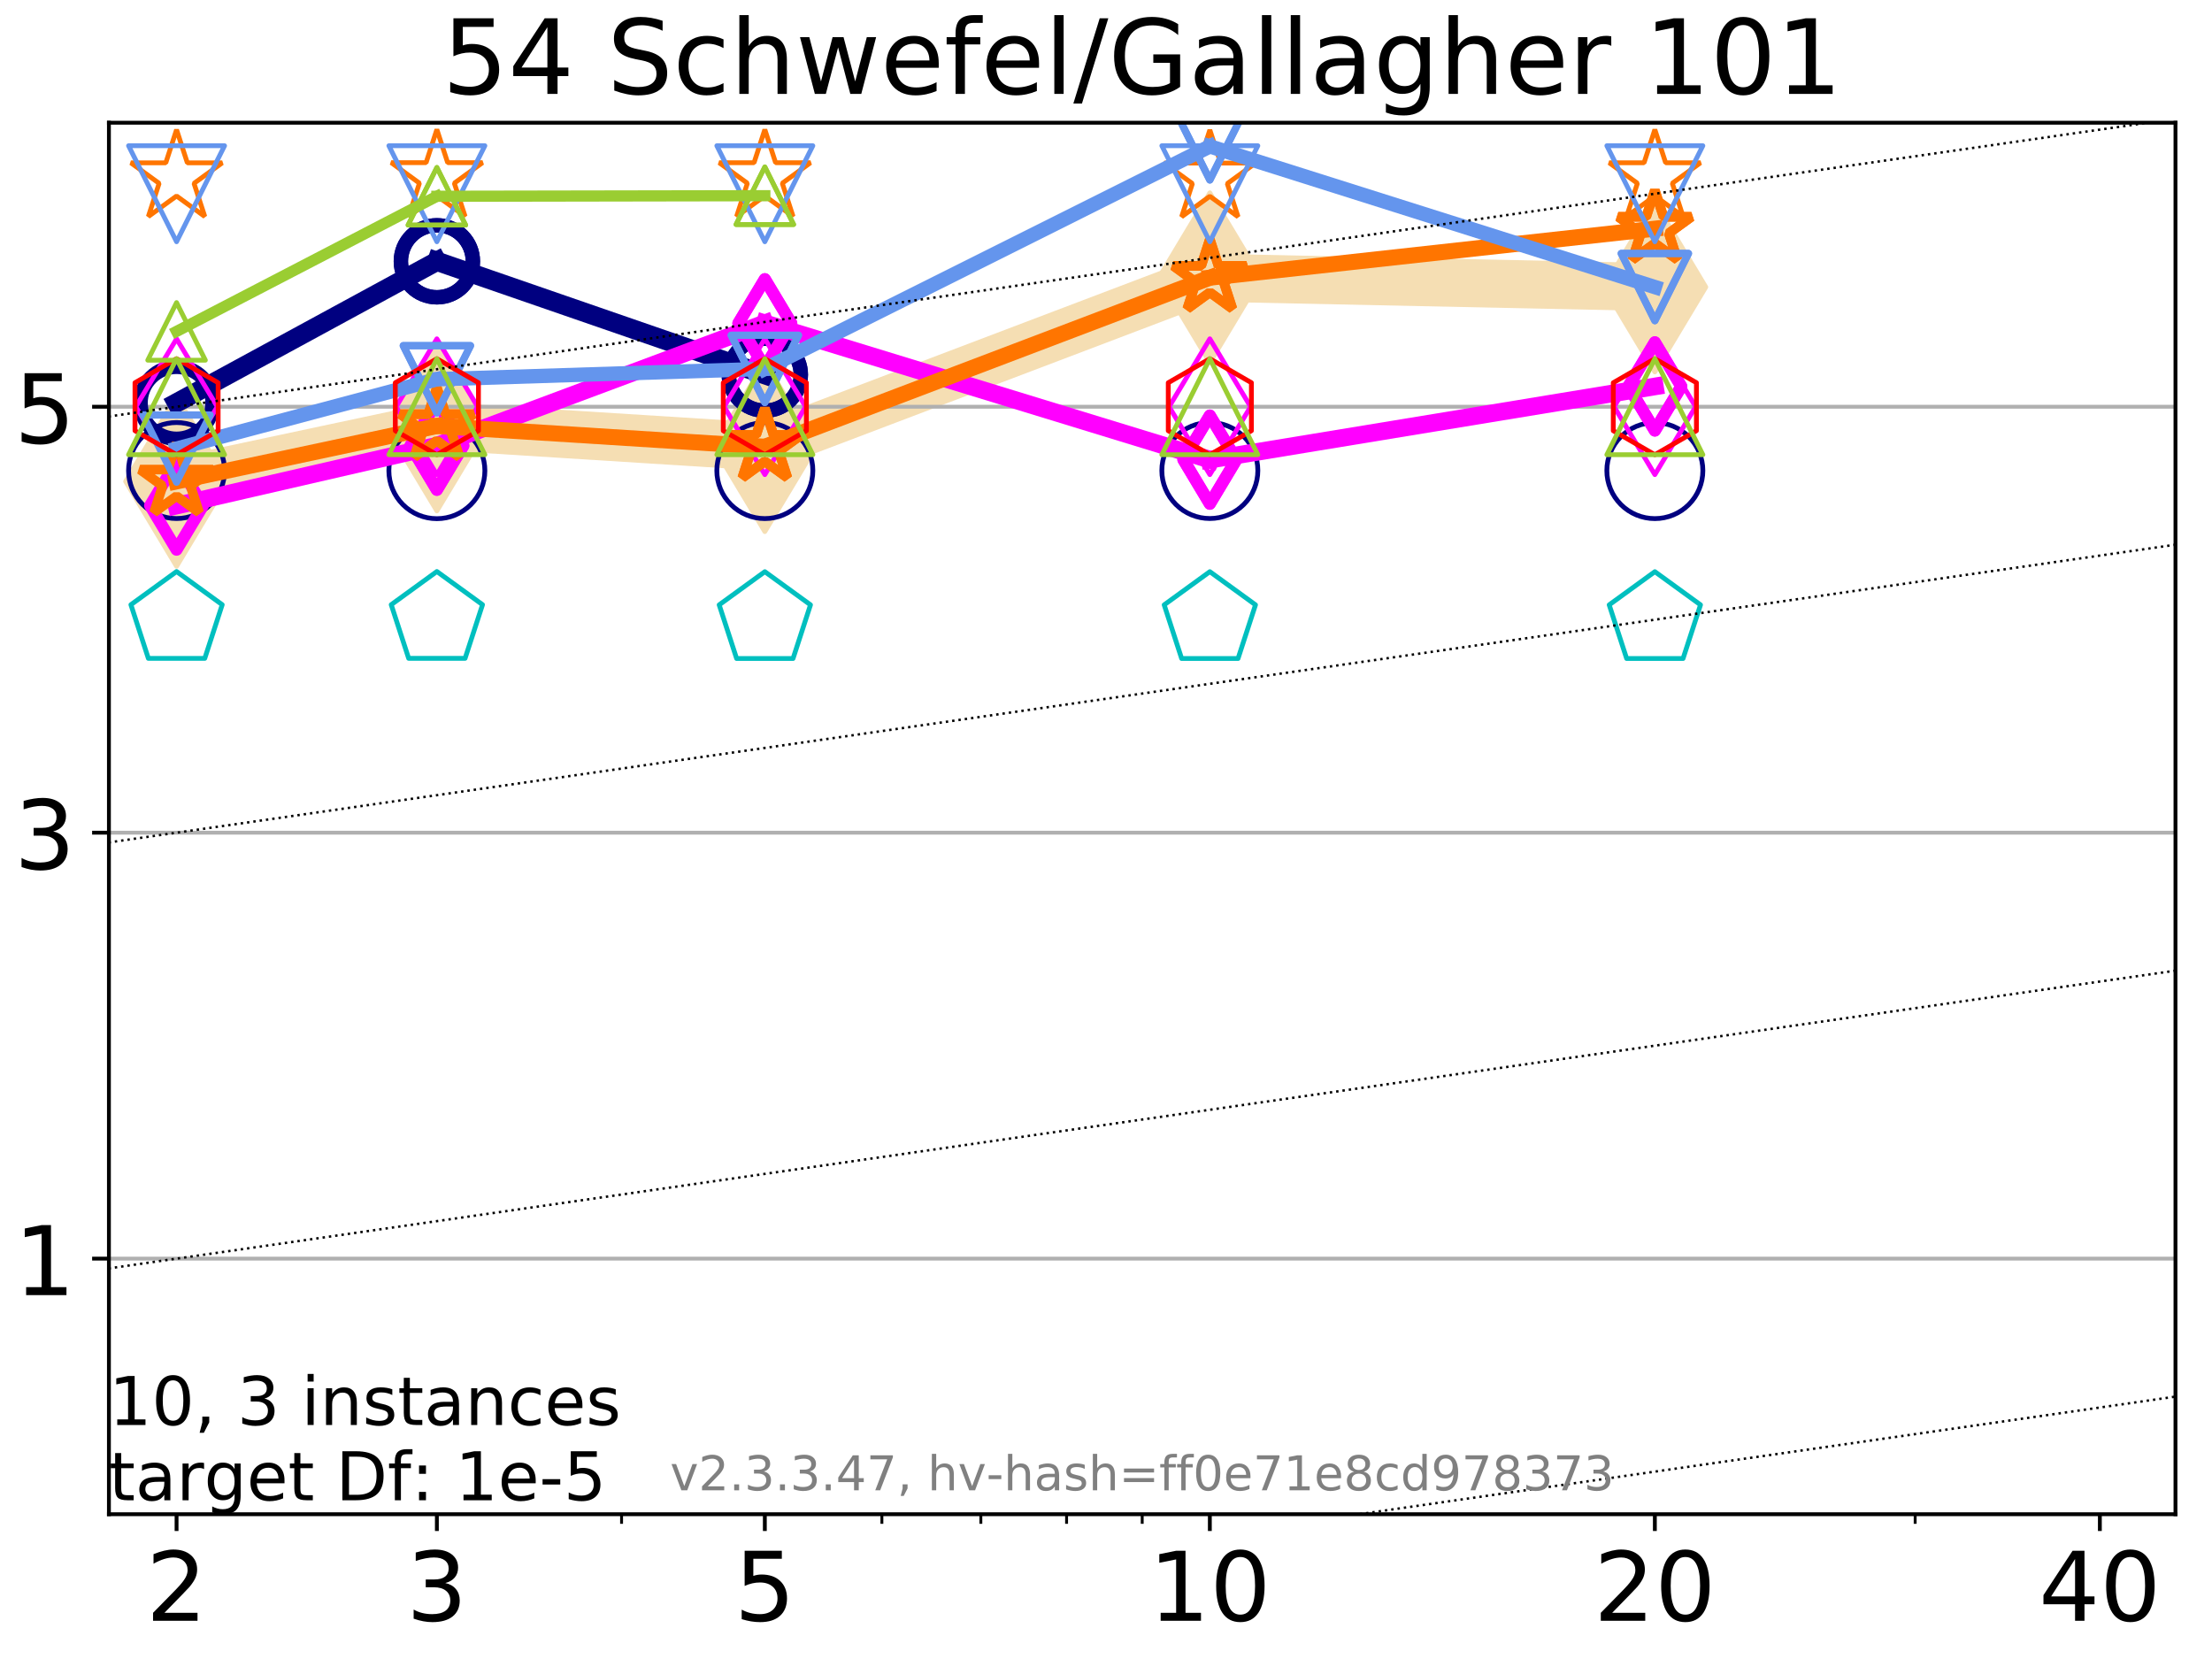 <?xml version="1.0" encoding="utf-8" standalone="no"?>
<!DOCTYPE svg PUBLIC "-//W3C//DTD SVG 1.1//EN"
  "http://www.w3.org/Graphics/SVG/1.1/DTD/svg11.dtd">
<!-- Created with matplotlib (https://matplotlib.org/) -->
<svg height="345.6pt" version="1.1" viewBox="0 0 460.8 345.6" width="460.8pt" xmlns="http://www.w3.org/2000/svg" xmlns:xlink="http://www.w3.org/1999/xlink">
 <defs>
  <style type="text/css">
*{stroke-linecap:butt;stroke-linejoin:round;}
  </style>
 </defs>
 <g id="figure_1">
  <g id="patch_1">
   <path d="M 0 345.6 
L 460.8 345.6 
L 460.8 0 
L 0 0 
z
" style="fill:#ffffff;"/>
  </g>
  <g id="axes_1">
   <g id="patch_2">
    <path d="M 22.69 315.44 
L 453.192 315.44 
L 453.192 25.56 
L 22.69 25.56 
z
" style="fill:#ffffff;"/>
   </g>
   <g id="line2d_1">
    <path clip-path="url(#p6509dd0dd1)" d="M 36.781 100.292 
L 91.009 88.75 
L 159.329 93.06 
L 252.032 57.849 
L 344.736 59.8 
" style="fill:none;stroke:#f5deb3;stroke-linecap:square;stroke-width:10;"/>
    <defs>
     <path d="M 0 17.678 
L 10.607 0 
L 0 -17.678 
L -10.607 0 
z
" id="m8443bd411a" style="stroke:#f5deb3;stroke-linejoin:miter;"/>
    </defs>
    <g clip-path="url(#p6509dd0dd1)">
     <use style="fill:#f5deb3;stroke:#f5deb3;stroke-linejoin:miter;" x="36.781" xlink:href="#m8443bd411a" y="100.292"/>
     <use style="fill:#f5deb3;stroke:#f5deb3;stroke-linejoin:miter;" x="91.009" xlink:href="#m8443bd411a" y="88.75"/>
     <use style="fill:#f5deb3;stroke:#f5deb3;stroke-linejoin:miter;" x="159.329" xlink:href="#m8443bd411a" y="93.06"/>
     <use style="fill:#f5deb3;stroke:#f5deb3;stroke-linejoin:miter;" x="252.032" xlink:href="#m8443bd411a" y="57.849"/>
     <use style="fill:#f5deb3;stroke:#f5deb3;stroke-linejoin:miter;" x="344.736" xlink:href="#m8443bd411a" y="59.8"/>
    </g>
   </g>
   <g id="matplotlib.axis_1">
    <g id="xtick_1">
     <g id="line2d_2">
      <defs>
       <path d="M 0 0 
L 0 3.5 
" id="mf6f8ccbeec" style="stroke:#000000;stroke-width:0.8;"/>
      </defs>
      <g>
       <use style="stroke:#000000;stroke-width:0.8;" x="36.781" xlink:href="#mf6f8ccbeec" y="315.44"/>
      </g>
     </g>
     <g id="text_1">
      <!-- 2 -->
      <defs>
       <path d="M 19.188 8.297 
L 53.609 8.297 
L 53.609 0 
L 7.328 0 
L 7.328 8.297 
Q 12.938 14.109 22.625 23.891 
Q 32.328 33.688 34.812 36.531 
Q 39.547 41.844 41.422 45.531 
Q 43.312 49.219 43.312 52.781 
Q 43.312 58.594 39.234 62.25 
Q 35.156 65.922 28.609 65.922 
Q 23.969 65.922 18.812 64.312 
Q 13.672 62.703 7.812 59.422 
L 7.812 69.391 
Q 13.766 71.781 18.938 73 
Q 24.125 74.219 28.422 74.219 
Q 39.75 74.219 46.484 68.547 
Q 53.219 62.891 53.219 53.422 
Q 53.219 48.922 51.531 44.891 
Q 49.859 40.875 45.406 35.406 
Q 44.188 33.984 37.641 27.219 
Q 31.109 20.453 19.188 8.297 
z
" id="DejaVuSans-50"/>
      </defs>
      <g transform="translate(30.419 337.637)scale(0.2 -0.2)">
       <use xlink:href="#DejaVuSans-50"/>
      </g>
     </g>
    </g>
    <g id="xtick_2">
     <g id="line2d_3">
      <g>
       <use style="stroke:#000000;stroke-width:0.8;" x="91.009" xlink:href="#mf6f8ccbeec" y="315.44"/>
      </g>
     </g>
     <g id="text_2">
      <!-- 3 -->
      <defs>
       <path d="M 40.578 39.312 
Q 47.656 37.797 51.625 33 
Q 55.609 28.219 55.609 21.188 
Q 55.609 10.406 48.188 4.484 
Q 40.766 -1.422 27.094 -1.422 
Q 22.516 -1.422 17.656 -0.516 
Q 12.797 0.391 7.625 2.203 
L 7.625 11.719 
Q 11.719 9.328 16.594 8.109 
Q 21.484 6.891 26.812 6.891 
Q 36.078 6.891 40.938 10.547 
Q 45.797 14.203 45.797 21.188 
Q 45.797 27.641 41.281 31.266 
Q 36.766 34.906 28.719 34.906 
L 20.219 34.906 
L 20.219 43.016 
L 29.109 43.016 
Q 36.375 43.016 40.234 45.922 
Q 44.094 48.828 44.094 54.297 
Q 44.094 59.906 40.109 62.906 
Q 36.141 65.922 28.719 65.922 
Q 24.656 65.922 20.016 65.031 
Q 15.375 64.156 9.812 62.312 
L 9.812 71.094 
Q 15.438 72.656 20.344 73.438 
Q 25.25 74.219 29.594 74.219 
Q 40.828 74.219 47.359 69.109 
Q 53.906 64.016 53.906 55.328 
Q 53.906 49.266 50.438 45.094 
Q 46.969 40.922 40.578 39.312 
z
" id="DejaVuSans-51"/>
      </defs>
      <g transform="translate(84.647 337.637)scale(0.2 -0.2)">
       <use xlink:href="#DejaVuSans-51"/>
      </g>
     </g>
    </g>
    <g id="xtick_3">
     <g id="line2d_4">
      <g>
       <use style="stroke:#000000;stroke-width:0.8;" x="159.329" xlink:href="#mf6f8ccbeec" y="315.44"/>
      </g>
     </g>
     <g id="text_3">
      <!-- 5 -->
      <defs>
       <path d="M 10.797 72.906 
L 49.516 72.906 
L 49.516 64.594 
L 19.828 64.594 
L 19.828 46.734 
Q 21.969 47.469 24.109 47.828 
Q 26.266 48.188 28.422 48.188 
Q 40.625 48.188 47.75 41.5 
Q 54.891 34.812 54.891 23.391 
Q 54.891 11.625 47.562 5.094 
Q 40.234 -1.422 26.906 -1.422 
Q 22.312 -1.422 17.547 -0.641 
Q 12.797 0.141 7.719 1.703 
L 7.719 11.625 
Q 12.109 9.234 16.797 8.062 
Q 21.484 6.891 26.703 6.891 
Q 35.156 6.891 40.078 11.328 
Q 45.016 15.766 45.016 23.391 
Q 45.016 31 40.078 35.438 
Q 35.156 39.891 26.703 39.891 
Q 22.75 39.891 18.812 39.016 
Q 14.891 38.141 10.797 36.281 
z
" id="DejaVuSans-53"/>
      </defs>
      <g transform="translate(152.966 337.637)scale(0.2 -0.2)">
       <use xlink:href="#DejaVuSans-53"/>
      </g>
     </g>
    </g>
    <g id="xtick_4">
     <g id="line2d_5">
      <g>
       <use style="stroke:#000000;stroke-width:0.8;" x="252.032" xlink:href="#mf6f8ccbeec" y="315.44"/>
      </g>
     </g>
     <g id="text_4">
      <!-- 10 -->
      <defs>
       <path d="M 12.406 8.297 
L 28.516 8.297 
L 28.516 63.922 
L 10.984 60.406 
L 10.984 69.391 
L 28.422 72.906 
L 38.281 72.906 
L 38.281 8.297 
L 54.391 8.297 
L 54.391 0 
L 12.406 0 
z
" id="DejaVuSans-49"/>
       <path d="M 31.781 66.406 
Q 24.172 66.406 20.328 58.906 
Q 16.5 51.422 16.5 36.375 
Q 16.5 21.391 20.328 13.891 
Q 24.172 6.391 31.781 6.391 
Q 39.453 6.391 43.281 13.891 
Q 47.125 21.391 47.125 36.375 
Q 47.125 51.422 43.281 58.906 
Q 39.453 66.406 31.781 66.406 
z
M 31.781 74.219 
Q 44.047 74.219 50.516 64.516 
Q 56.984 54.828 56.984 36.375 
Q 56.984 17.969 50.516 8.266 
Q 44.047 -1.422 31.781 -1.422 
Q 19.531 -1.422 13.062 8.266 
Q 6.594 17.969 6.594 36.375 
Q 6.594 54.828 13.062 64.516 
Q 19.531 74.219 31.781 74.219 
z
" id="DejaVuSans-48"/>
      </defs>
      <g transform="translate(239.307 337.637)scale(0.2 -0.2)">
       <use xlink:href="#DejaVuSans-49"/>
       <use x="63.623" xlink:href="#DejaVuSans-48"/>
      </g>
     </g>
    </g>
    <g id="xtick_5">
     <g id="line2d_6">
      <g>
       <use style="stroke:#000000;stroke-width:0.8;" x="344.736" xlink:href="#mf6f8ccbeec" y="315.44"/>
      </g>
     </g>
     <g id="text_5">
      <!-- 20 -->
      <g transform="translate(332.011 337.637)scale(0.2 -0.2)">
       <use xlink:href="#DejaVuSans-50"/>
       <use x="63.623" xlink:href="#DejaVuSans-48"/>
      </g>
     </g>
    </g>
    <g id="xtick_6">
     <g id="line2d_7">
      <g>
       <use style="stroke:#000000;stroke-width:0.8;" x="437.439" xlink:href="#mf6f8ccbeec" y="315.44"/>
      </g>
     </g>
     <g id="text_6">
      <!-- 40 -->
      <defs>
       <path d="M 37.797 64.312 
L 12.891 25.391 
L 37.797 25.391 
z
M 35.203 72.906 
L 47.609 72.906 
L 47.609 25.391 
L 58.016 25.391 
L 58.016 17.188 
L 47.609 17.188 
L 47.609 0 
L 37.797 0 
L 37.797 17.188 
L 4.891 17.188 
L 4.891 26.703 
z
" id="DejaVuSans-52"/>
      </defs>
      <g transform="translate(424.714 337.637)scale(0.2 -0.2)">
       <use xlink:href="#DejaVuSans-52"/>
       <use x="63.623" xlink:href="#DejaVuSans-48"/>
      </g>
     </g>
    </g>
    <g id="xtick_7">
     <g id="line2d_8">
      <defs>
       <path d="M 0 0 
L 0 2 
" id="m045dc098f4" style="stroke:#000000;stroke-width:0.6;"/>
      </defs>
      <g>
       <use style="stroke:#000000;stroke-width:0.6;" x="129.485" xlink:href="#m045dc098f4" y="315.44"/>
      </g>
     </g>
    </g>
    <g id="xtick_8">
     <g id="line2d_9">
      <g>
       <use style="stroke:#000000;stroke-width:0.6;" x="183.713" xlink:href="#m045dc098f4" y="315.44"/>
      </g>
     </g>
    </g>
    <g id="xtick_9">
     <g id="line2d_10">
      <g>
       <use style="stroke:#000000;stroke-width:0.6;" x="204.329" xlink:href="#m045dc098f4" y="315.44"/>
      </g>
     </g>
    </g>
    <g id="xtick_10">
     <g id="line2d_11">
      <g>
       <use style="stroke:#000000;stroke-width:0.6;" x="222.188" xlink:href="#m045dc098f4" y="315.44"/>
      </g>
     </g>
    </g>
    <g id="xtick_11">
     <g id="line2d_12">
      <g>
       <use style="stroke:#000000;stroke-width:0.6;" x="237.941" xlink:href="#m045dc098f4" y="315.44"/>
      </g>
     </g>
    </g>
    <g id="xtick_12">
     <g id="line2d_13">
      <g>
       <use style="stroke:#000000;stroke-width:0.6;" x="398.964" xlink:href="#m045dc098f4" y="315.44"/>
      </g>
     </g>
    </g>
   </g>
   <g id="matplotlib.axis_2">
    <g id="ytick_1">
     <g id="line2d_14">
      <path clip-path="url(#p6509dd0dd1)" d="M 22.69 262.199 
L 453.192 262.199 
" style="fill:none;stroke:#b0b0b0;stroke-linecap:square;stroke-width:0.8;"/>
     </g>
     <g id="line2d_15">
      <defs>
       <path d="M 0 0 
L -3.5 0 
" id="m9eb4cab031" style="stroke:#000000;stroke-width:0.8;"/>
      </defs>
      <g>
       <use style="stroke:#000000;stroke-width:0.8;" x="22.69" xlink:href="#m9eb4cab031" y="262.199"/>
      </g>
     </g>
     <g id="text_7">
      <!-- 1 -->
      <g transform="translate(2.965 269.797)scale(0.2 -0.2)">
       <use xlink:href="#DejaVuSans-49"/>
      </g>
     </g>
    </g>
    <g id="ytick_2">
     <g id="line2d_16">
      <path clip-path="url(#p6509dd0dd1)" d="M 22.69 173.463 
L 453.192 173.463 
" style="fill:none;stroke:#b0b0b0;stroke-linecap:square;stroke-width:0.8;"/>
     </g>
     <g id="line2d_17">
      <g>
       <use style="stroke:#000000;stroke-width:0.8;" x="22.69" xlink:href="#m9eb4cab031" y="173.463"/>
      </g>
     </g>
     <g id="text_8">
      <!-- 3 -->
      <g transform="translate(2.965 181.062)scale(0.2 -0.2)">
       <use xlink:href="#DejaVuSans-51"/>
      </g>
     </g>
    </g>
    <g id="ytick_3">
     <g id="line2d_18">
      <path clip-path="url(#p6509dd0dd1)" d="M 22.69 84.728 
L 453.192 84.728 
" style="fill:none;stroke:#b0b0b0;stroke-linecap:square;stroke-width:0.8;"/>
     </g>
     <g id="line2d_19">
      <g>
       <use style="stroke:#000000;stroke-width:0.8;" x="22.69" xlink:href="#m9eb4cab031" y="84.728"/>
      </g>
     </g>
     <g id="text_9">
      <!-- 5 -->
      <g transform="translate(2.965 92.326)scale(0.2 -0.2)">
       <use xlink:href="#DejaVuSans-53"/>
      </g>
     </g>
    </g>
   </g>
   <g id="line2d_20">
    <path clip-path="url(#p6509dd0dd1)" d="M 36.781 83.913 
L 91.009 54.434 
" style="fill:none;stroke:#000080;stroke-linecap:square;stroke-width:4;"/>
    <defs>
     <path d="M 0 7.5 
C 1.989 7.5 3.897 6.71 5.303 5.303 
C 6.71 3.897 7.5 1.989 7.5 0 
C 7.5 -1.989 6.71 -3.897 5.303 -5.303 
C 3.897 -6.71 1.989 -7.5 0 -7.5 
C -1.989 -7.5 -3.897 -6.71 -5.303 -5.303 
C -6.71 -3.897 -7.5 -1.989 -7.5 0 
C -7.5 1.989 -6.71 3.897 -5.303 5.303 
C -3.897 6.71 -1.989 7.5 0 7.5 
z
" id="md8fa57dced" style="stroke:#000080;stroke-width:3;"/>
    </defs>
    <g clip-path="url(#p6509dd0dd1)">
     <use style="fill-opacity:0;stroke:#000080;stroke-width:3;" x="36.781" xlink:href="#md8fa57dced" y="83.913"/>
     <use style="fill-opacity:0;stroke:#000080;stroke-width:3;" x="91.009" xlink:href="#md8fa57dced" y="54.434"/>
    </g>
   </g>
   <g id="line2d_21">
    <path clip-path="url(#p6509dd0dd1)" d="M 91.009 54.434 
L 159.329 78.058 
" style="fill:none;stroke:#000080;stroke-linecap:square;stroke-width:4;"/>
    <g clip-path="url(#p6509dd0dd1)">
     <use style="fill-opacity:0;stroke:#000080;stroke-width:3;" x="91.009" xlink:href="#md8fa57dced" y="54.434"/>
     <use style="fill-opacity:0;stroke:#000080;stroke-width:3;" x="159.329" xlink:href="#md8fa57dced" y="78.058"/>
    </g>
   </g>
   <g id="line2d_22">
    <path clip-path="url(#p6509dd0dd1)" d="M 159.329 78.058 
" style="fill:none;stroke:#000080;stroke-linecap:square;stroke-width:4;"/>
    <g clip-path="url(#p6509dd0dd1)">
     <use style="fill-opacity:0;stroke:#000080;stroke-width:3;" x="159.329" xlink:href="#md8fa57dced" y="78.058"/>
    </g>
   </g>
   <g id="line2d_23"/>
   <g id="line2d_24">
    <defs>
     <path d="M 0 10 
C 2.652 10 5.196 8.946 7.071 7.071 
C 8.946 5.196 10 2.652 10 0 
C 10 -2.652 8.946 -5.196 7.071 -7.071 
C 5.196 -8.946 2.652 -10 0 -10 
C -2.652 -10 -5.196 -8.946 -7.071 -7.071 
C -8.946 -5.196 -10 -2.652 -10 0 
C -10 2.652 -8.946 5.196 -7.071 7.071 
C -5.196 8.946 -2.652 10 0 10 
z
" id="mb15a2a8228" style="stroke:#000080;"/>
    </defs>
    <g clip-path="url(#p6509dd0dd1)">
     <use style="fill-opacity:0;stroke:#000080;" x="36.781" xlink:href="#mb15a2a8228" y="98.021"/>
     <use style="fill-opacity:0;stroke:#000080;" x="91.009" xlink:href="#mb15a2a8228" y="98.051"/>
     <use style="fill-opacity:0;stroke:#000080;" x="159.329" xlink:href="#mb15a2a8228" y="98.031"/>
     <use style="fill-opacity:0;stroke:#000080;" x="252.032" xlink:href="#mb15a2a8228" y="98.017"/>
     <use style="fill-opacity:0;stroke:#000080;" x="344.736" xlink:href="#mb15a2a8228" y="98.037"/>
    </g>
   </g>
   <g id="line2d_25">
    <path clip-path="url(#p6509dd0dd1)" d="M 36.781 105.326 
L 91.009 92.847 
" style="fill:none;stroke:#ff00ff;stroke-linecap:square;stroke-width:3.667;"/>
    <defs>
     <path d="M 0 9.192 
L 5.515 0 
L 0 -9.192 
L -5.515 0 
z
" id="m739869d3c2" style="stroke:#ff00ff;stroke-linejoin:miter;stroke-width:2.5;"/>
    </defs>
    <g clip-path="url(#p6509dd0dd1)">
     <use style="fill-opacity:0;stroke:#ff00ff;stroke-linejoin:miter;stroke-width:2.5;" x="36.781" xlink:href="#m739869d3c2" y="105.326"/>
     <use style="fill-opacity:0;stroke:#ff00ff;stroke-linejoin:miter;stroke-width:2.5;" x="91.009" xlink:href="#m739869d3c2" y="92.847"/>
    </g>
   </g>
   <g id="line2d_26">
    <path clip-path="url(#p6509dd0dd1)" d="M 91.009 92.847 
L 159.329 67.349 
" style="fill:none;stroke:#ff00ff;stroke-linecap:square;stroke-width:3.667;"/>
    <g clip-path="url(#p6509dd0dd1)">
     <use style="fill-opacity:0;stroke:#ff00ff;stroke-linejoin:miter;stroke-width:2.5;" x="91.009" xlink:href="#m739869d3c2" y="92.847"/>
     <use style="fill-opacity:0;stroke:#ff00ff;stroke-linejoin:miter;stroke-width:2.5;" x="159.329" xlink:href="#m739869d3c2" y="67.349"/>
    </g>
   </g>
   <g id="line2d_27">
    <path clip-path="url(#p6509dd0dd1)" d="M 159.329 67.349 
L 252.032 95.754 
" style="fill:none;stroke:#ff00ff;stroke-linecap:square;stroke-width:3.667;"/>
    <g clip-path="url(#p6509dd0dd1)">
     <use style="fill-opacity:0;stroke:#ff00ff;stroke-linejoin:miter;stroke-width:2.5;" x="159.329" xlink:href="#m739869d3c2" y="67.349"/>
     <use style="fill-opacity:0;stroke:#ff00ff;stroke-linejoin:miter;stroke-width:2.5;" x="252.032" xlink:href="#m739869d3c2" y="95.754"/>
    </g>
   </g>
   <g id="line2d_28">
    <path clip-path="url(#p6509dd0dd1)" d="M 252.032 95.754 
L 344.736 80.504 
" style="fill:none;stroke:#ff00ff;stroke-linecap:square;stroke-width:3.667;"/>
    <g clip-path="url(#p6509dd0dd1)">
     <use style="fill-opacity:0;stroke:#ff00ff;stroke-linejoin:miter;stroke-width:2.5;" x="252.032" xlink:href="#m739869d3c2" y="95.754"/>
     <use style="fill-opacity:0;stroke:#ff00ff;stroke-linejoin:miter;stroke-width:2.5;" x="344.736" xlink:href="#m739869d3c2" y="80.504"/>
    </g>
   </g>
   <g id="line2d_29">
    <path clip-path="url(#p6509dd0dd1)" d="M 344.736 80.504 
" style="fill:none;stroke:#ff00ff;stroke-linecap:square;stroke-width:3.667;"/>
    <g clip-path="url(#p6509dd0dd1)">
     <use style="fill-opacity:0;stroke:#ff00ff;stroke-linejoin:miter;stroke-width:2.5;" x="344.736" xlink:href="#m739869d3c2" y="80.504"/>
    </g>
   </g>
   <g id="line2d_30"/>
   <g id="line2d_31">
    <defs>
     <path d="M 0 14.142 
L 8.485 0 
L 0 -14.142 
L -8.485 0 
z
" id="m99eae1ac35" style="stroke:#ff00ff;stroke-linejoin:miter;"/>
    </defs>
    <g clip-path="url(#p6509dd0dd1)">
     <use style="fill-opacity:0;stroke:#ff00ff;stroke-linejoin:miter;" x="36.781" xlink:href="#m99eae1ac35" y="84.727"/>
     <use style="fill-opacity:0;stroke:#ff00ff;stroke-linejoin:miter;" x="91.009" xlink:href="#m99eae1ac35" y="84.728"/>
     <use style="fill-opacity:0;stroke:#ff00ff;stroke-linejoin:miter;" x="159.329" xlink:href="#m99eae1ac35" y="84.728"/>
     <use style="fill-opacity:0;stroke:#ff00ff;stroke-linejoin:miter;" x="252.032" xlink:href="#m99eae1ac35" y="84.728"/>
     <use style="fill-opacity:0;stroke:#ff00ff;stroke-linejoin:miter;" x="344.736" xlink:href="#m99eae1ac35" y="84.728"/>
    </g>
   </g>
   <g id="line2d_32">
    <path clip-path="url(#p6509dd0dd1)" d="M 36.781 100.292 
L 91.009 88.75 
" style="fill:none;stroke:#ff7500;stroke-linecap:square;stroke-width:3.333;"/>
    <defs>
     <path d="M 0 -8 
L -1.796 -2.472 
L -7.608 -2.472 
L -2.906 0.944 
L -4.702 6.472 
L -0 3.056 
L 4.702 6.472 
L 2.906 0.944 
L 7.608 -2.472 
L 1.796 -2.472 
z
" id="m7255e79d33" style="stroke:#ff7500;stroke-linejoin:bevel;stroke-width:2;"/>
    </defs>
    <g clip-path="url(#p6509dd0dd1)">
     <use style="fill-opacity:0;stroke:#ff7500;stroke-linejoin:bevel;stroke-width:2;" x="36.781" xlink:href="#m7255e79d33" y="100.292"/>
     <use style="fill-opacity:0;stroke:#ff7500;stroke-linejoin:bevel;stroke-width:2;" x="91.009" xlink:href="#m7255e79d33" y="88.75"/>
    </g>
   </g>
   <g id="line2d_33">
    <path clip-path="url(#p6509dd0dd1)" d="M 91.009 88.75 
L 159.329 93.06 
" style="fill:none;stroke:#ff7500;stroke-linecap:square;stroke-width:3.333;"/>
    <g clip-path="url(#p6509dd0dd1)">
     <use style="fill-opacity:0;stroke:#ff7500;stroke-linejoin:bevel;stroke-width:2;" x="91.009" xlink:href="#m7255e79d33" y="88.75"/>
     <use style="fill-opacity:0;stroke:#ff7500;stroke-linejoin:bevel;stroke-width:2;" x="159.329" xlink:href="#m7255e79d33" y="93.06"/>
    </g>
   </g>
   <g id="line2d_34">
    <path clip-path="url(#p6509dd0dd1)" d="M 159.329 93.06 
L 252.032 57.849 
" style="fill:none;stroke:#ff7500;stroke-linecap:square;stroke-width:3.333;"/>
    <g clip-path="url(#p6509dd0dd1)">
     <use style="fill-opacity:0;stroke:#ff7500;stroke-linejoin:bevel;stroke-width:2;" x="159.329" xlink:href="#m7255e79d33" y="93.06"/>
     <use style="fill-opacity:0;stroke:#ff7500;stroke-linejoin:bevel;stroke-width:2;" x="252.032" xlink:href="#m7255e79d33" y="57.849"/>
    </g>
   </g>
   <g id="line2d_35">
    <path clip-path="url(#p6509dd0dd1)" d="M 252.032 57.849 
L 344.736 47.638 
" style="fill:none;stroke:#ff7500;stroke-linecap:square;stroke-width:3.333;"/>
    <g clip-path="url(#p6509dd0dd1)">
     <use style="fill-opacity:0;stroke:#ff7500;stroke-linejoin:bevel;stroke-width:2;" x="252.032" xlink:href="#m7255e79d33" y="57.849"/>
     <use style="fill-opacity:0;stroke:#ff7500;stroke-linejoin:bevel;stroke-width:2;" x="344.736" xlink:href="#m7255e79d33" y="47.638"/>
    </g>
   </g>
   <g id="line2d_36">
    <path clip-path="url(#p6509dd0dd1)" d="M 344.736 47.638 
" style="fill:none;stroke:#ff7500;stroke-linecap:square;stroke-width:3.333;"/>
    <g clip-path="url(#p6509dd0dd1)">
     <use style="fill-opacity:0;stroke:#ff7500;stroke-linejoin:bevel;stroke-width:2;" x="344.736" xlink:href="#m7255e79d33" y="47.638"/>
    </g>
   </g>
   <g id="line2d_37"/>
   <g id="line2d_38">
    <defs>
     <path d="M 0 -10 
L -2.245 -3.09 
L -9.511 -3.09 
L -3.633 1.18 
L -5.878 8.09 
L -0 3.82 
L 5.878 8.09 
L 3.633 1.18 
L 9.511 -3.09 
L 2.245 -3.09 
z
" id="m64a904fa2e" style="stroke:#ff7500;stroke-linejoin:bevel;"/>
    </defs>
    <g clip-path="url(#p6509dd0dd1)">
     <use style="fill-opacity:0;stroke:#ff7500;stroke-linejoin:bevel;" x="36.781" xlink:href="#m64a904fa2e" y="37.013"/>
     <use style="fill-opacity:0;stroke:#ff7500;stroke-linejoin:bevel;" x="91.009" xlink:href="#m64a904fa2e" y="36.973"/>
     <use style="fill-opacity:0;stroke:#ff7500;stroke-linejoin:bevel;" x="159.329" xlink:href="#m64a904fa2e" y="36.987"/>
     <use style="fill-opacity:0;stroke:#ff7500;stroke-linejoin:bevel;" x="252.032" xlink:href="#m64a904fa2e" y="37.064"/>
     <use style="fill-opacity:0;stroke:#ff7500;stroke-linejoin:bevel;" x="344.736" xlink:href="#m64a904fa2e" y="36.996"/>
    </g>
   </g>
   <g id="line2d_39">
    <path clip-path="url(#p6509dd0dd1)" d="M 36.781 93.452 
L 91.009 79.004 
" style="fill:none;stroke:#6495ed;stroke-linecap:square;stroke-width:3;"/>
    <defs>
     <path d="M -0 7 
L 7 -7 
L -7 -7 
z
" id="m10e9899d24" style="stroke:#6495ed;stroke-linejoin:miter;stroke-width:1.5;"/>
    </defs>
    <g clip-path="url(#p6509dd0dd1)">
     <use style="fill-opacity:0;stroke:#6495ed;stroke-linejoin:miter;stroke-width:1.5;" x="36.781" xlink:href="#m10e9899d24" y="93.452"/>
     <use style="fill-opacity:0;stroke:#6495ed;stroke-linejoin:miter;stroke-width:1.5;" x="91.009" xlink:href="#m10e9899d24" y="79.004"/>
    </g>
   </g>
   <g id="line2d_40">
    <path clip-path="url(#p6509dd0dd1)" d="M 91.009 79.004 
L 159.329 76.844 
" style="fill:none;stroke:#6495ed;stroke-linecap:square;stroke-width:3;"/>
    <g clip-path="url(#p6509dd0dd1)">
     <use style="fill-opacity:0;stroke:#6495ed;stroke-linejoin:miter;stroke-width:1.5;" x="91.009" xlink:href="#m10e9899d24" y="79.004"/>
     <use style="fill-opacity:0;stroke:#6495ed;stroke-linejoin:miter;stroke-width:1.5;" x="159.329" xlink:href="#m10e9899d24" y="76.844"/>
    </g>
   </g>
   <g id="line2d_41">
    <path clip-path="url(#p6509dd0dd1)" d="M 159.329 76.844 
L 252.032 30.49 
" style="fill:none;stroke:#6495ed;stroke-linecap:square;stroke-width:3;"/>
    <g clip-path="url(#p6509dd0dd1)">
     <use style="fill-opacity:0;stroke:#6495ed;stroke-linejoin:miter;stroke-width:1.5;" x="159.329" xlink:href="#m10e9899d24" y="76.844"/>
     <use style="fill-opacity:0;stroke:#6495ed;stroke-linejoin:miter;stroke-width:1.5;" x="252.032" xlink:href="#m10e9899d24" y="30.49"/>
    </g>
   </g>
   <g id="line2d_42">
    <path clip-path="url(#p6509dd0dd1)" d="M 252.032 30.49 
L 344.736 59.8 
" style="fill:none;stroke:#6495ed;stroke-linecap:square;stroke-width:3;"/>
    <g clip-path="url(#p6509dd0dd1)">
     <use style="fill-opacity:0;stroke:#6495ed;stroke-linejoin:miter;stroke-width:1.5;" x="252.032" xlink:href="#m10e9899d24" y="30.49"/>
     <use style="fill-opacity:0;stroke:#6495ed;stroke-linejoin:miter;stroke-width:1.5;" x="344.736" xlink:href="#m10e9899d24" y="59.8"/>
    </g>
   </g>
   <g id="line2d_43">
    <path clip-path="url(#p6509dd0dd1)" d="M 344.736 59.8 
" style="fill:none;stroke:#6495ed;stroke-linecap:square;stroke-width:3;"/>
    <g clip-path="url(#p6509dd0dd1)">
     <use style="fill-opacity:0;stroke:#6495ed;stroke-linejoin:miter;stroke-width:1.5;" x="344.736" xlink:href="#m10e9899d24" y="59.8"/>
    </g>
   </g>
   <g id="line2d_44"/>
   <g id="line2d_45">
    <defs>
     <path d="M -0 10 
L 10 -10 
L -10 -10 
z
" id="mcd92385cfc" style="stroke:#6495ed;stroke-linejoin:miter;"/>
    </defs>
    <g clip-path="url(#p6509dd0dd1)">
     <use style="fill-opacity:0;stroke:#6495ed;stroke-linejoin:miter;" x="36.781" xlink:href="#mcd92385cfc" y="40.36"/>
     <use style="fill-opacity:0;stroke:#6495ed;stroke-linejoin:miter;" x="91.009" xlink:href="#mcd92385cfc" y="40.36"/>
     <use style="fill-opacity:0;stroke:#6495ed;stroke-linejoin:miter;" x="159.329" xlink:href="#mcd92385cfc" y="40.36"/>
     <use style="fill-opacity:0;stroke:#6495ed;stroke-linejoin:miter;" x="252.032" xlink:href="#mcd92385cfc" y="40.36"/>
     <use style="fill-opacity:0;stroke:#6495ed;stroke-linejoin:miter;" x="344.736" xlink:href="#mcd92385cfc" y="40.36"/>
    </g>
   </g>
   <g id="line2d_46"/>
   <g id="line2d_47">
    <defs>
     <path d="M 0 -10 
L -8.66 -5 
L -8.66 5 
L -0 10 
L 8.66 5 
L 8.66 -5 
z
" id="m78ae42add6" style="stroke:#ff0000;stroke-linejoin:miter;"/>
    </defs>
    <g clip-path="url(#p6509dd0dd1)">
     <use style="fill-opacity:0;stroke:#ff0000;stroke-linejoin:miter;" x="36.781" xlink:href="#m78ae42add6" y="84.728"/>
     <use style="fill-opacity:0;stroke:#ff0000;stroke-linejoin:miter;" x="91.009" xlink:href="#m78ae42add6" y="84.728"/>
     <use style="fill-opacity:0;stroke:#ff0000;stroke-linejoin:miter;" x="159.329" xlink:href="#m78ae42add6" y="84.728"/>
     <use style="fill-opacity:0;stroke:#ff0000;stroke-linejoin:miter;" x="252.032" xlink:href="#m78ae42add6" y="84.728"/>
     <use style="fill-opacity:0;stroke:#ff0000;stroke-linejoin:miter;" x="344.736" xlink:href="#m78ae42add6" y="84.728"/>
    </g>
   </g>
   <g id="line2d_48">
    <path clip-path="url(#p6509dd0dd1)" d="M 36.781 69.034 
L 91.009 40.887 
" style="fill:none;stroke:#9acd32;stroke-linecap:square;stroke-width:2.333;"/>
    <defs>
     <path d="M 0 -6 
L -6 6 
L 6 6 
z
" id="mb9de4563dd" style="stroke:#9acd32;stroke-linejoin:miter;"/>
    </defs>
    <g clip-path="url(#p6509dd0dd1)">
     <use style="fill-opacity:0;stroke:#9acd32;stroke-linejoin:miter;" x="36.781" xlink:href="#mb9de4563dd" y="69.034"/>
     <use style="fill-opacity:0;stroke:#9acd32;stroke-linejoin:miter;" x="91.009" xlink:href="#mb9de4563dd" y="40.887"/>
    </g>
   </g>
   <g id="line2d_49">
    <path clip-path="url(#p6509dd0dd1)" d="M 91.009 40.887 
L 159.329 40.767 
" style="fill:none;stroke:#9acd32;stroke-linecap:square;stroke-width:2.333;"/>
    <g clip-path="url(#p6509dd0dd1)">
     <use style="fill-opacity:0;stroke:#9acd32;stroke-linejoin:miter;" x="91.009" xlink:href="#mb9de4563dd" y="40.887"/>
     <use style="fill-opacity:0;stroke:#9acd32;stroke-linejoin:miter;" x="159.329" xlink:href="#mb9de4563dd" y="40.767"/>
    </g>
   </g>
   <g id="line2d_50">
    <path clip-path="url(#p6509dd0dd1)" d="M 159.329 40.767 
" style="fill:none;stroke:#9acd32;stroke-linecap:square;stroke-width:2.333;"/>
    <g clip-path="url(#p6509dd0dd1)">
     <use style="fill-opacity:0;stroke:#9acd32;stroke-linejoin:miter;" x="159.329" xlink:href="#mb9de4563dd" y="40.767"/>
    </g>
   </g>
   <g id="line2d_51"/>
   <g id="line2d_52">
    <defs>
     <path d="M 0 -10 
L -10 10 
L 10 10 
z
" id="mcf115d232b" style="stroke:#9acd32;stroke-linejoin:miter;"/>
    </defs>
    <g clip-path="url(#p6509dd0dd1)">
     <use style="fill-opacity:0;stroke:#9acd32;stroke-linejoin:miter;" x="36.781" xlink:href="#mcf115d232b" y="84.725"/>
     <use style="fill-opacity:0;stroke:#9acd32;stroke-linejoin:miter;" x="91.009" xlink:href="#mcf115d232b" y="84.715"/>
     <use style="fill-opacity:0;stroke:#9acd32;stroke-linejoin:miter;" x="159.329" xlink:href="#mcf115d232b" y="84.719"/>
     <use style="fill-opacity:0;stroke:#9acd32;stroke-linejoin:miter;" x="252.032" xlink:href="#mcf115d232b" y="84.725"/>
     <use style="fill-opacity:0;stroke:#9acd32;stroke-linejoin:miter;" x="344.736" xlink:href="#mcf115d232b" y="84.725"/>
    </g>
   </g>
   <g id="line2d_53"/>
   <g id="line2d_54">
    <defs>
     <path d="M 0 -10 
L -9.511 -3.09 
L -5.878 8.09 
L 5.878 8.09 
L 9.511 -3.09 
z
" id="m00aa1c82af" style="stroke:#00bfbf;stroke-linejoin:miter;"/>
    </defs>
    <g clip-path="url(#p6509dd0dd1)">
     <use style="fill-opacity:0;stroke:#00bfbf;stroke-linejoin:miter;" x="36.781" xlink:href="#m00aa1c82af" y="129.06"/>
     <use style="fill-opacity:0;stroke:#00bfbf;stroke-linejoin:miter;" x="91.009" xlink:href="#m00aa1c82af" y="129.055"/>
     <use style="fill-opacity:0;stroke:#00bfbf;stroke-linejoin:miter;" x="159.329" xlink:href="#m00aa1c82af" y="129.091"/>
     <use style="fill-opacity:0;stroke:#00bfbf;stroke-linejoin:miter;" x="252.032" xlink:href="#m00aa1c82af" y="129.09"/>
     <use style="fill-opacity:0;stroke:#00bfbf;stroke-linejoin:miter;" x="344.736" xlink:href="#m00aa1c82af" y="129.09"/>
    </g>
   </g>
   <g id="line2d_55"/>
   <g id="line2d_56">
    <path clip-path="url(#p6509dd0dd1)" d="M 66.864 346.6 
L 461.8 289.701 
" style="fill:none;stroke:#000000;stroke-dasharray:0.5,0.825;stroke-dashoffset:0;stroke-width:0.5;"/>
   </g>
   <g id="line2d_57">
    <path clip-path="url(#p6509dd0dd1)" d="M -1 267.642 
L 461.8 200.965 
" style="fill:none;stroke:#000000;stroke-dasharray:0.5,0.825;stroke-dashoffset:0;stroke-width:0.5;"/>
   </g>
   <g id="line2d_58">
    <path clip-path="url(#p6509dd0dd1)" d="M -1 178.907 
L 461.8 112.23 
" style="fill:none;stroke:#000000;stroke-dasharray:0.5,0.825;stroke-dashoffset:0;stroke-width:0.5;"/>
   </g>
   <g id="line2d_59">
    <path clip-path="url(#p6509dd0dd1)" d="M -1 90.171 
L 461.8 23.495 
" style="fill:none;stroke:#000000;stroke-dasharray:0.5,0.825;stroke-dashoffset:0;stroke-width:0.5;"/>
   </g>
   <g id="line2d_60">
    <path clip-path="url(#p6509dd0dd1)" d="M -1 1.436 
L 15.907 -1 
" style="fill:none;stroke:#000000;stroke-dasharray:0.5,0.825;stroke-dashoffset:0;stroke-width:0.5;"/>
   </g>
   <g id="patch_3">
    <path d="M 22.69 315.44 
L 22.69 25.56 
" style="fill:none;stroke:#000000;stroke-linecap:square;stroke-linejoin:miter;stroke-width:0.8;"/>
   </g>
   <g id="patch_4">
    <path d="M 453.192 315.44 
L 453.192 25.56 
" style="fill:none;stroke:#000000;stroke-linecap:square;stroke-linejoin:miter;stroke-width:0.8;"/>
   </g>
   <g id="patch_5">
    <path d="M 22.69 315.44 
L 453.192 315.44 
" style="fill:none;stroke:#000000;stroke-linecap:square;stroke-linejoin:miter;stroke-width:0.8;"/>
   </g>
   <g id="patch_6">
    <path d="M 22.69 25.56 
L 453.192 25.56 
" style="fill:none;stroke:#000000;stroke-linecap:square;stroke-linejoin:miter;stroke-width:0.8;"/>
   </g>
   <g id="text_10">
    <!-- 10, 3 instances -->
    <defs>
     <path d="M 11.719 12.406 
L 22.016 12.406 
L 22.016 4 
L 14.016 -11.625 
L 7.719 -11.625 
L 11.719 4 
z
" id="DejaVuSans-44"/>
     <path id="DejaVuSans-32"/>
     <path d="M 9.422 54.688 
L 18.406 54.688 
L 18.406 0 
L 9.422 0 
z
M 9.422 75.984 
L 18.406 75.984 
L 18.406 64.594 
L 9.422 64.594 
z
" id="DejaVuSans-105"/>
     <path d="M 54.891 33.016 
L 54.891 0 
L 45.906 0 
L 45.906 32.719 
Q 45.906 40.484 42.875 44.328 
Q 39.844 48.188 33.797 48.188 
Q 26.516 48.188 22.312 43.547 
Q 18.109 38.922 18.109 30.906 
L 18.109 0 
L 9.078 0 
L 9.078 54.688 
L 18.109 54.688 
L 18.109 46.188 
Q 21.344 51.125 25.703 53.562 
Q 30.078 56 35.797 56 
Q 45.219 56 50.047 50.172 
Q 54.891 44.344 54.891 33.016 
z
" id="DejaVuSans-110"/>
     <path d="M 44.281 53.078 
L 44.281 44.578 
Q 40.484 46.531 36.375 47.5 
Q 32.281 48.484 27.875 48.484 
Q 21.188 48.484 17.844 46.438 
Q 14.5 44.391 14.5 40.281 
Q 14.5 37.156 16.891 35.375 
Q 19.281 33.594 26.516 31.984 
L 29.594 31.297 
Q 39.156 29.25 43.188 25.516 
Q 47.219 21.781 47.219 15.094 
Q 47.219 7.469 41.188 3.016 
Q 35.156 -1.422 24.609 -1.422 
Q 20.219 -1.422 15.453 -0.562 
Q 10.688 0.297 5.422 2 
L 5.422 11.281 
Q 10.406 8.688 15.234 7.391 
Q 20.062 6.109 24.812 6.109 
Q 31.156 6.109 34.562 8.281 
Q 37.984 10.453 37.984 14.406 
Q 37.984 18.062 35.516 20.016 
Q 33.062 21.969 24.703 23.781 
L 21.578 24.516 
Q 13.234 26.266 9.516 29.906 
Q 5.812 33.547 5.812 39.891 
Q 5.812 47.609 11.281 51.797 
Q 16.75 56 26.812 56 
Q 31.781 56 36.172 55.266 
Q 40.578 54.547 44.281 53.078 
z
" id="DejaVuSans-115"/>
     <path d="M 18.312 70.219 
L 18.312 54.688 
L 36.812 54.688 
L 36.812 47.703 
L 18.312 47.703 
L 18.312 18.016 
Q 18.312 11.328 20.141 9.422 
Q 21.969 7.516 27.594 7.516 
L 36.812 7.516 
L 36.812 0 
L 27.594 0 
Q 17.188 0 13.234 3.875 
Q 9.281 7.766 9.281 18.016 
L 9.281 47.703 
L 2.688 47.703 
L 2.688 54.688 
L 9.281 54.688 
L 9.281 70.219 
z
" id="DejaVuSans-116"/>
     <path d="M 34.281 27.484 
Q 23.391 27.484 19.188 25 
Q 14.984 22.516 14.984 16.5 
Q 14.984 11.719 18.141 8.906 
Q 21.297 6.109 26.703 6.109 
Q 34.188 6.109 38.703 11.406 
Q 43.219 16.703 43.219 25.484 
L 43.219 27.484 
z
M 52.203 31.203 
L 52.203 0 
L 43.219 0 
L 43.219 8.297 
Q 40.141 3.328 35.547 0.953 
Q 30.953 -1.422 24.312 -1.422 
Q 15.922 -1.422 10.953 3.297 
Q 6 8.016 6 15.922 
Q 6 25.141 12.172 29.828 
Q 18.359 34.516 30.609 34.516 
L 43.219 34.516 
L 43.219 35.406 
Q 43.219 41.609 39.141 45 
Q 35.062 48.391 27.688 48.391 
Q 23 48.391 18.547 47.266 
Q 14.109 46.141 10.016 43.891 
L 10.016 52.203 
Q 14.938 54.109 19.578 55.047 
Q 24.219 56 28.609 56 
Q 40.484 56 46.344 49.844 
Q 52.203 43.703 52.203 31.203 
z
" id="DejaVuSans-97"/>
     <path d="M 48.781 52.594 
L 48.781 44.188 
Q 44.969 46.297 41.141 47.344 
Q 37.312 48.391 33.406 48.391 
Q 24.656 48.391 19.812 42.844 
Q 14.984 37.312 14.984 27.297 
Q 14.984 17.281 19.812 11.734 
Q 24.656 6.203 33.406 6.203 
Q 37.312 6.203 41.141 7.25 
Q 44.969 8.297 48.781 10.406 
L 48.781 2.094 
Q 45.016 0.344 40.984 -0.531 
Q 36.969 -1.422 32.422 -1.422 
Q 20.062 -1.422 12.781 6.344 
Q 5.516 14.109 5.516 27.297 
Q 5.516 40.672 12.859 48.328 
Q 20.219 56 33.016 56 
Q 37.156 56 41.109 55.141 
Q 45.062 54.297 48.781 52.594 
z
" id="DejaVuSans-99"/>
     <path d="M 56.203 29.594 
L 56.203 25.203 
L 14.891 25.203 
Q 15.484 15.922 20.484 11.062 
Q 25.484 6.203 34.422 6.203 
Q 39.594 6.203 44.453 7.469 
Q 49.312 8.734 54.109 11.281 
L 54.109 2.781 
Q 49.266 0.734 44.188 -0.344 
Q 39.109 -1.422 33.891 -1.422 
Q 20.797 -1.422 13.156 6.188 
Q 5.516 13.812 5.516 26.812 
Q 5.516 40.234 12.766 48.109 
Q 20.016 56 32.328 56 
Q 43.359 56 49.781 48.891 
Q 56.203 41.797 56.203 29.594 
z
M 47.219 32.234 
Q 47.125 39.594 43.094 43.984 
Q 39.062 48.391 32.422 48.391 
Q 24.906 48.391 20.391 44.141 
Q 15.875 39.891 15.188 32.172 
z
" id="DejaVuSans-101"/>
    </defs>
    <g transform="translate(22.69 296.851)scale(0.14 -0.14)">
     <use xlink:href="#DejaVuSans-49"/>
     <use x="63.623" xlink:href="#DejaVuSans-48"/>
     <use x="127.246" xlink:href="#DejaVuSans-44"/>
     <use x="159.033" xlink:href="#DejaVuSans-32"/>
     <use x="190.82" xlink:href="#DejaVuSans-51"/>
     <use x="254.443" xlink:href="#DejaVuSans-32"/>
     <use x="286.23" xlink:href="#DejaVuSans-105"/>
     <use x="314.014" xlink:href="#DejaVuSans-110"/>
     <use x="377.393" xlink:href="#DejaVuSans-115"/>
     <use x="429.492" xlink:href="#DejaVuSans-116"/>
     <use x="468.701" xlink:href="#DejaVuSans-97"/>
     <use x="529.98" xlink:href="#DejaVuSans-110"/>
     <use x="593.359" xlink:href="#DejaVuSans-99"/>
     <use x="648.34" xlink:href="#DejaVuSans-101"/>
     <use x="709.863" xlink:href="#DejaVuSans-115"/>
    </g>
    <!-- target Df: 1e-5 -->
    <defs>
     <path d="M 41.109 46.297 
Q 39.594 47.172 37.812 47.578 
Q 36.031 48 33.891 48 
Q 26.266 48 22.188 43.047 
Q 18.109 38.094 18.109 28.812 
L 18.109 0 
L 9.078 0 
L 9.078 54.688 
L 18.109 54.688 
L 18.109 46.188 
Q 20.953 51.172 25.484 53.578 
Q 30.031 56 36.531 56 
Q 37.453 56 38.578 55.875 
Q 39.703 55.766 41.062 55.516 
z
" id="DejaVuSans-114"/>
     <path d="M 45.406 27.984 
Q 45.406 37.75 41.375 43.109 
Q 37.359 48.484 30.078 48.484 
Q 22.859 48.484 18.828 43.109 
Q 14.797 37.75 14.797 27.984 
Q 14.797 18.266 18.828 12.891 
Q 22.859 7.516 30.078 7.516 
Q 37.359 7.516 41.375 12.891 
Q 45.406 18.266 45.406 27.984 
z
M 54.391 6.781 
Q 54.391 -7.172 48.188 -13.984 
Q 42 -20.797 29.203 -20.797 
Q 24.469 -20.797 20.266 -20.094 
Q 16.062 -19.391 12.109 -17.922 
L 12.109 -9.188 
Q 16.062 -11.328 19.922 -12.344 
Q 23.781 -13.375 27.781 -13.375 
Q 36.625 -13.375 41.016 -8.766 
Q 45.406 -4.156 45.406 5.172 
L 45.406 9.625 
Q 42.625 4.781 38.281 2.391 
Q 33.938 0 27.875 0 
Q 17.828 0 11.672 7.656 
Q 5.516 15.328 5.516 27.984 
Q 5.516 40.672 11.672 48.328 
Q 17.828 56 27.875 56 
Q 33.938 56 38.281 53.609 
Q 42.625 51.219 45.406 46.391 
L 45.406 54.688 
L 54.391 54.688 
z
" id="DejaVuSans-103"/>
     <path d="M 19.672 64.797 
L 19.672 8.109 
L 31.594 8.109 
Q 46.688 8.109 53.688 14.938 
Q 60.688 21.781 60.688 36.531 
Q 60.688 51.172 53.688 57.984 
Q 46.688 64.797 31.594 64.797 
z
M 9.812 72.906 
L 30.078 72.906 
Q 51.266 72.906 61.172 64.094 
Q 71.094 55.281 71.094 36.531 
Q 71.094 17.672 61.125 8.828 
Q 51.172 0 30.078 0 
L 9.812 0 
z
" id="DejaVuSans-68"/>
     <path d="M 37.109 75.984 
L 37.109 68.5 
L 28.516 68.5 
Q 23.688 68.5 21.797 66.547 
Q 19.922 64.594 19.922 59.516 
L 19.922 54.688 
L 34.719 54.688 
L 34.719 47.703 
L 19.922 47.703 
L 19.922 0 
L 10.891 0 
L 10.891 47.703 
L 2.297 47.703 
L 2.297 54.688 
L 10.891 54.688 
L 10.891 58.5 
Q 10.891 67.625 15.141 71.797 
Q 19.391 75.984 28.609 75.984 
z
" id="DejaVuSans-102"/>
     <path d="M 11.719 12.406 
L 22.016 12.406 
L 22.016 0 
L 11.719 0 
z
M 11.719 51.703 
L 22.016 51.703 
L 22.016 39.312 
L 11.719 39.312 
z
" id="DejaVuSans-58"/>
     <path d="M 4.891 31.391 
L 31.203 31.391 
L 31.203 23.391 
L 4.891 23.391 
z
" id="DejaVuSans-45"/>
    </defs>
    <g transform="translate(22.69 312.528)scale(0.14 -0.14)">
     <use xlink:href="#DejaVuSans-116"/>
     <use x="39.209" xlink:href="#DejaVuSans-97"/>
     <use x="100.488" xlink:href="#DejaVuSans-114"/>
     <use x="141.586" xlink:href="#DejaVuSans-103"/>
     <use x="205.062" xlink:href="#DejaVuSans-101"/>
     <use x="266.586" xlink:href="#DejaVuSans-116"/>
     <use x="305.795" xlink:href="#DejaVuSans-32"/>
     <use x="337.582" xlink:href="#DejaVuSans-68"/>
     <use x="414.584" xlink:href="#DejaVuSans-102"/>
     <use x="449.742" xlink:href="#DejaVuSans-58"/>
     <use x="483.434" xlink:href="#DejaVuSans-32"/>
     <use x="515.221" xlink:href="#DejaVuSans-49"/>
     <use x="578.844" xlink:href="#DejaVuSans-101"/>
     <use x="640.367" xlink:href="#DejaVuSans-45"/>
     <use x="676.451" xlink:href="#DejaVuSans-53"/>
    </g>
   </g>
   <g id="text_11">
    <!-- v2.3.3.47, hv-hash=ff0e71e8cd978373 -->
    <defs>
     <path d="M 2.984 54.688 
L 12.5 54.688 
L 29.594 8.797 
L 46.688 54.688 
L 56.203 54.688 
L 35.688 0 
L 23.484 0 
z
" id="DejaVuSans-118"/>
     <path d="M 10.688 12.406 
L 21 12.406 
L 21 0 
L 10.688 0 
z
" id="DejaVuSans-46"/>
     <path d="M 8.203 72.906 
L 55.078 72.906 
L 55.078 68.703 
L 28.609 0 
L 18.312 0 
L 43.219 64.594 
L 8.203 64.594 
z
" id="DejaVuSans-55"/>
     <path d="M 54.891 33.016 
L 54.891 0 
L 45.906 0 
L 45.906 32.719 
Q 45.906 40.484 42.875 44.328 
Q 39.844 48.188 33.797 48.188 
Q 26.516 48.188 22.312 43.547 
Q 18.109 38.922 18.109 30.906 
L 18.109 0 
L 9.078 0 
L 9.078 75.984 
L 18.109 75.984 
L 18.109 46.188 
Q 21.344 51.125 25.703 53.562 
Q 30.078 56 35.797 56 
Q 45.219 56 50.047 50.172 
Q 54.891 44.344 54.891 33.016 
z
" id="DejaVuSans-104"/>
     <path d="M 10.594 45.406 
L 73.188 45.406 
L 73.188 37.203 
L 10.594 37.203 
z
M 10.594 25.484 
L 73.188 25.484 
L 73.188 17.188 
L 10.594 17.188 
z
" id="DejaVuSans-61"/>
     <path d="M 31.781 34.625 
Q 24.75 34.625 20.719 30.859 
Q 16.703 27.094 16.703 20.516 
Q 16.703 13.922 20.719 10.156 
Q 24.75 6.391 31.781 6.391 
Q 38.812 6.391 42.859 10.172 
Q 46.922 13.969 46.922 20.516 
Q 46.922 27.094 42.891 30.859 
Q 38.875 34.625 31.781 34.625 
z
M 21.922 38.812 
Q 15.578 40.375 12.031 44.719 
Q 8.5 49.078 8.5 55.328 
Q 8.5 64.062 14.719 69.141 
Q 20.953 74.219 31.781 74.219 
Q 42.672 74.219 48.875 69.141 
Q 55.078 64.062 55.078 55.328 
Q 55.078 49.078 51.531 44.719 
Q 48 40.375 41.703 38.812 
Q 48.828 37.156 52.797 32.312 
Q 56.781 27.484 56.781 20.516 
Q 56.781 9.906 50.312 4.234 
Q 43.844 -1.422 31.781 -1.422 
Q 19.734 -1.422 13.25 4.234 
Q 6.781 9.906 6.781 20.516 
Q 6.781 27.484 10.781 32.312 
Q 14.797 37.156 21.922 38.812 
z
M 18.312 54.391 
Q 18.312 48.734 21.844 45.562 
Q 25.391 42.391 31.781 42.391 
Q 38.141 42.391 41.719 45.562 
Q 45.312 48.734 45.312 54.391 
Q 45.312 60.062 41.719 63.234 
Q 38.141 66.406 31.781 66.406 
Q 25.391 66.406 21.844 63.234 
Q 18.312 60.062 18.312 54.391 
z
" id="DejaVuSans-56"/>
     <path d="M 45.406 46.391 
L 45.406 75.984 
L 54.391 75.984 
L 54.391 0 
L 45.406 0 
L 45.406 8.203 
Q 42.578 3.328 38.25 0.953 
Q 33.938 -1.422 27.875 -1.422 
Q 17.969 -1.422 11.734 6.484 
Q 5.516 14.406 5.516 27.297 
Q 5.516 40.188 11.734 48.094 
Q 17.969 56 27.875 56 
Q 33.938 56 38.25 53.625 
Q 42.578 51.266 45.406 46.391 
z
M 14.797 27.297 
Q 14.797 17.391 18.875 11.75 
Q 22.953 6.109 30.078 6.109 
Q 37.203 6.109 41.297 11.75 
Q 45.406 17.391 45.406 27.297 
Q 45.406 37.203 41.297 42.844 
Q 37.203 48.484 30.078 48.484 
Q 22.953 48.484 18.875 42.844 
Q 14.797 37.203 14.797 27.297 
z
" id="DejaVuSans-100"/>
     <path d="M 10.984 1.516 
L 10.984 10.5 
Q 14.703 8.734 18.5 7.812 
Q 22.312 6.891 25.984 6.891 
Q 35.75 6.891 40.891 13.453 
Q 46.047 20.016 46.781 33.406 
Q 43.953 29.203 39.594 26.953 
Q 35.25 24.703 29.984 24.703 
Q 19.047 24.703 12.672 31.312 
Q 6.297 37.938 6.297 49.422 
Q 6.297 60.641 12.938 67.422 
Q 19.578 74.219 30.609 74.219 
Q 43.266 74.219 49.922 64.516 
Q 56.594 54.828 56.594 36.375 
Q 56.594 19.141 48.406 8.859 
Q 40.234 -1.422 26.422 -1.422 
Q 22.703 -1.422 18.891 -0.688 
Q 15.094 0.047 10.984 1.516 
z
M 30.609 32.422 
Q 37.25 32.422 41.125 36.953 
Q 45.016 41.5 45.016 49.422 
Q 45.016 57.281 41.125 61.844 
Q 37.25 66.406 30.609 66.406 
Q 23.969 66.406 20.094 61.844 
Q 16.219 57.281 16.219 49.422 
Q 16.219 41.5 20.094 36.953 
Q 23.969 32.422 30.609 32.422 
z
" id="DejaVuSans-57"/>
    </defs>
    <g style="fill:#808080;" transform="translate(139.594 310.462)scale(0.1 -0.1)">
     <use xlink:href="#DejaVuSans-118"/>
     <use x="59.18" xlink:href="#DejaVuSans-50"/>
     <use x="122.803" xlink:href="#DejaVuSans-46"/>
     <use x="154.59" xlink:href="#DejaVuSans-51"/>
     <use x="218.213" xlink:href="#DejaVuSans-46"/>
     <use x="250" xlink:href="#DejaVuSans-51"/>
     <use x="313.623" xlink:href="#DejaVuSans-46"/>
     <use x="345.41" xlink:href="#DejaVuSans-52"/>
     <use x="409.033" xlink:href="#DejaVuSans-55"/>
     <use x="472.656" xlink:href="#DejaVuSans-44"/>
     <use x="504.443" xlink:href="#DejaVuSans-32"/>
     <use x="536.23" xlink:href="#DejaVuSans-104"/>
     <use x="599.609" xlink:href="#DejaVuSans-118"/>
     <use x="658.758" xlink:href="#DejaVuSans-45"/>
     <use x="694.842" xlink:href="#DejaVuSans-104"/>
     <use x="758.221" xlink:href="#DejaVuSans-97"/>
     <use x="819.5" xlink:href="#DejaVuSans-115"/>
     <use x="871.6" xlink:href="#DejaVuSans-104"/>
     <use x="934.979" xlink:href="#DejaVuSans-61"/>
     <use x="1018.768" xlink:href="#DejaVuSans-102"/>
     <use x="1053.973" xlink:href="#DejaVuSans-102"/>
     <use x="1089.178" xlink:href="#DejaVuSans-48"/>
     <use x="1152.801" xlink:href="#DejaVuSans-101"/>
     <use x="1214.324" xlink:href="#DejaVuSans-55"/>
     <use x="1277.947" xlink:href="#DejaVuSans-49"/>
     <use x="1341.57" xlink:href="#DejaVuSans-101"/>
     <use x="1403.094" xlink:href="#DejaVuSans-56"/>
     <use x="1466.717" xlink:href="#DejaVuSans-99"/>
     <use x="1521.697" xlink:href="#DejaVuSans-100"/>
     <use x="1585.174" xlink:href="#DejaVuSans-57"/>
     <use x="1648.797" xlink:href="#DejaVuSans-55"/>
     <use x="1712.42" xlink:href="#DejaVuSans-56"/>
     <use x="1776.043" xlink:href="#DejaVuSans-51"/>
     <use x="1839.666" xlink:href="#DejaVuSans-55"/>
     <use x="1903.289" xlink:href="#DejaVuSans-51"/>
    </g>
   </g>
   <g id="text_12">
    <!-- 54 Schwefel/Gallagher 101 -->
    <defs>
     <path d="M 53.516 70.516 
L 53.516 60.891 
Q 47.906 63.578 42.922 64.891 
Q 37.938 66.219 33.297 66.219 
Q 25.25 66.219 20.875 63.094 
Q 16.5 59.969 16.5 54.203 
Q 16.5 49.359 19.406 46.891 
Q 22.312 44.438 30.422 42.922 
L 36.375 41.703 
Q 47.406 39.594 52.656 34.297 
Q 57.906 29 57.906 20.125 
Q 57.906 9.516 50.797 4.047 
Q 43.703 -1.422 29.984 -1.422 
Q 24.812 -1.422 18.969 -0.25 
Q 13.141 0.922 6.891 3.219 
L 6.891 13.375 
Q 12.891 10.016 18.656 8.297 
Q 24.422 6.594 29.984 6.594 
Q 38.422 6.594 43.016 9.906 
Q 47.609 13.234 47.609 19.391 
Q 47.609 24.75 44.312 27.781 
Q 41.016 30.812 33.5 32.328 
L 27.484 33.5 
Q 16.453 35.688 11.516 40.375 
Q 6.594 45.062 6.594 53.422 
Q 6.594 63.094 13.406 68.656 
Q 20.219 74.219 32.172 74.219 
Q 37.312 74.219 42.625 73.281 
Q 47.953 72.359 53.516 70.516 
z
" id="DejaVuSans-83"/>
     <path d="M 4.203 54.688 
L 13.188 54.688 
L 24.422 12.016 
L 35.594 54.688 
L 46.188 54.688 
L 57.422 12.016 
L 68.609 54.688 
L 77.594 54.688 
L 63.281 0 
L 52.688 0 
L 40.922 44.828 
L 29.109 0 
L 18.5 0 
z
" id="DejaVuSans-119"/>
     <path d="M 9.422 75.984 
L 18.406 75.984 
L 18.406 0 
L 9.422 0 
z
" id="DejaVuSans-108"/>
     <path d="M 25.391 72.906 
L 33.688 72.906 
L 8.297 -9.281 
L 0 -9.281 
z
" id="DejaVuSans-47"/>
     <path d="M 59.516 10.406 
L 59.516 29.984 
L 43.406 29.984 
L 43.406 38.094 
L 69.281 38.094 
L 69.281 6.781 
Q 63.578 2.734 56.688 0.656 
Q 49.812 -1.422 42 -1.422 
Q 24.906 -1.422 15.25 8.562 
Q 5.609 18.562 5.609 36.375 
Q 5.609 54.25 15.25 64.234 
Q 24.906 74.219 42 74.219 
Q 49.125 74.219 55.547 72.453 
Q 61.969 70.703 67.391 67.281 
L 67.391 56.781 
Q 61.922 61.422 55.766 63.766 
Q 49.609 66.109 42.828 66.109 
Q 29.438 66.109 22.719 58.641 
Q 16.016 51.172 16.016 36.375 
Q 16.016 21.625 22.719 14.156 
Q 29.438 6.688 42.828 6.688 
Q 48.047 6.688 52.141 7.594 
Q 56.25 8.5 59.516 10.406 
z
" id="DejaVuSans-71"/>
    </defs>
    <g transform="translate(92.124 19.56)scale(0.216 -0.216)">
     <use xlink:href="#DejaVuSans-53"/>
     <use x="63.623" xlink:href="#DejaVuSans-52"/>
     <use x="127.246" xlink:href="#DejaVuSans-32"/>
     <use x="159.033" xlink:href="#DejaVuSans-83"/>
     <use x="222.51" xlink:href="#DejaVuSans-99"/>
     <use x="277.49" xlink:href="#DejaVuSans-104"/>
     <use x="340.869" xlink:href="#DejaVuSans-119"/>
     <use x="422.656" xlink:href="#DejaVuSans-101"/>
     <use x="484.18" xlink:href="#DejaVuSans-102"/>
     <use x="519.385" xlink:href="#DejaVuSans-101"/>
     <use x="580.908" xlink:href="#DejaVuSans-108"/>
     <use x="608.691" xlink:href="#DejaVuSans-47"/>
     <use x="642.383" xlink:href="#DejaVuSans-71"/>
     <use x="719.873" xlink:href="#DejaVuSans-97"/>
     <use x="781.152" xlink:href="#DejaVuSans-108"/>
     <use x="808.936" xlink:href="#DejaVuSans-108"/>
     <use x="836.719" xlink:href="#DejaVuSans-97"/>
     <use x="897.998" xlink:href="#DejaVuSans-103"/>
     <use x="961.475" xlink:href="#DejaVuSans-104"/>
     <use x="1024.854" xlink:href="#DejaVuSans-101"/>
     <use x="1086.377" xlink:href="#DejaVuSans-114"/>
     <use x="1127.49" xlink:href="#DejaVuSans-32"/>
     <use x="1159.277" xlink:href="#DejaVuSans-49"/>
     <use x="1222.9" xlink:href="#DejaVuSans-48"/>
     <use x="1286.523" xlink:href="#DejaVuSans-49"/>
    </g>
   </g>
  </g>
 </g>
 <defs>
  <clipPath id="p6509dd0dd1">
   <rect height="289.88" width="430.502" x="22.69" y="25.56"/>
  </clipPath>
 </defs>
</svg>
